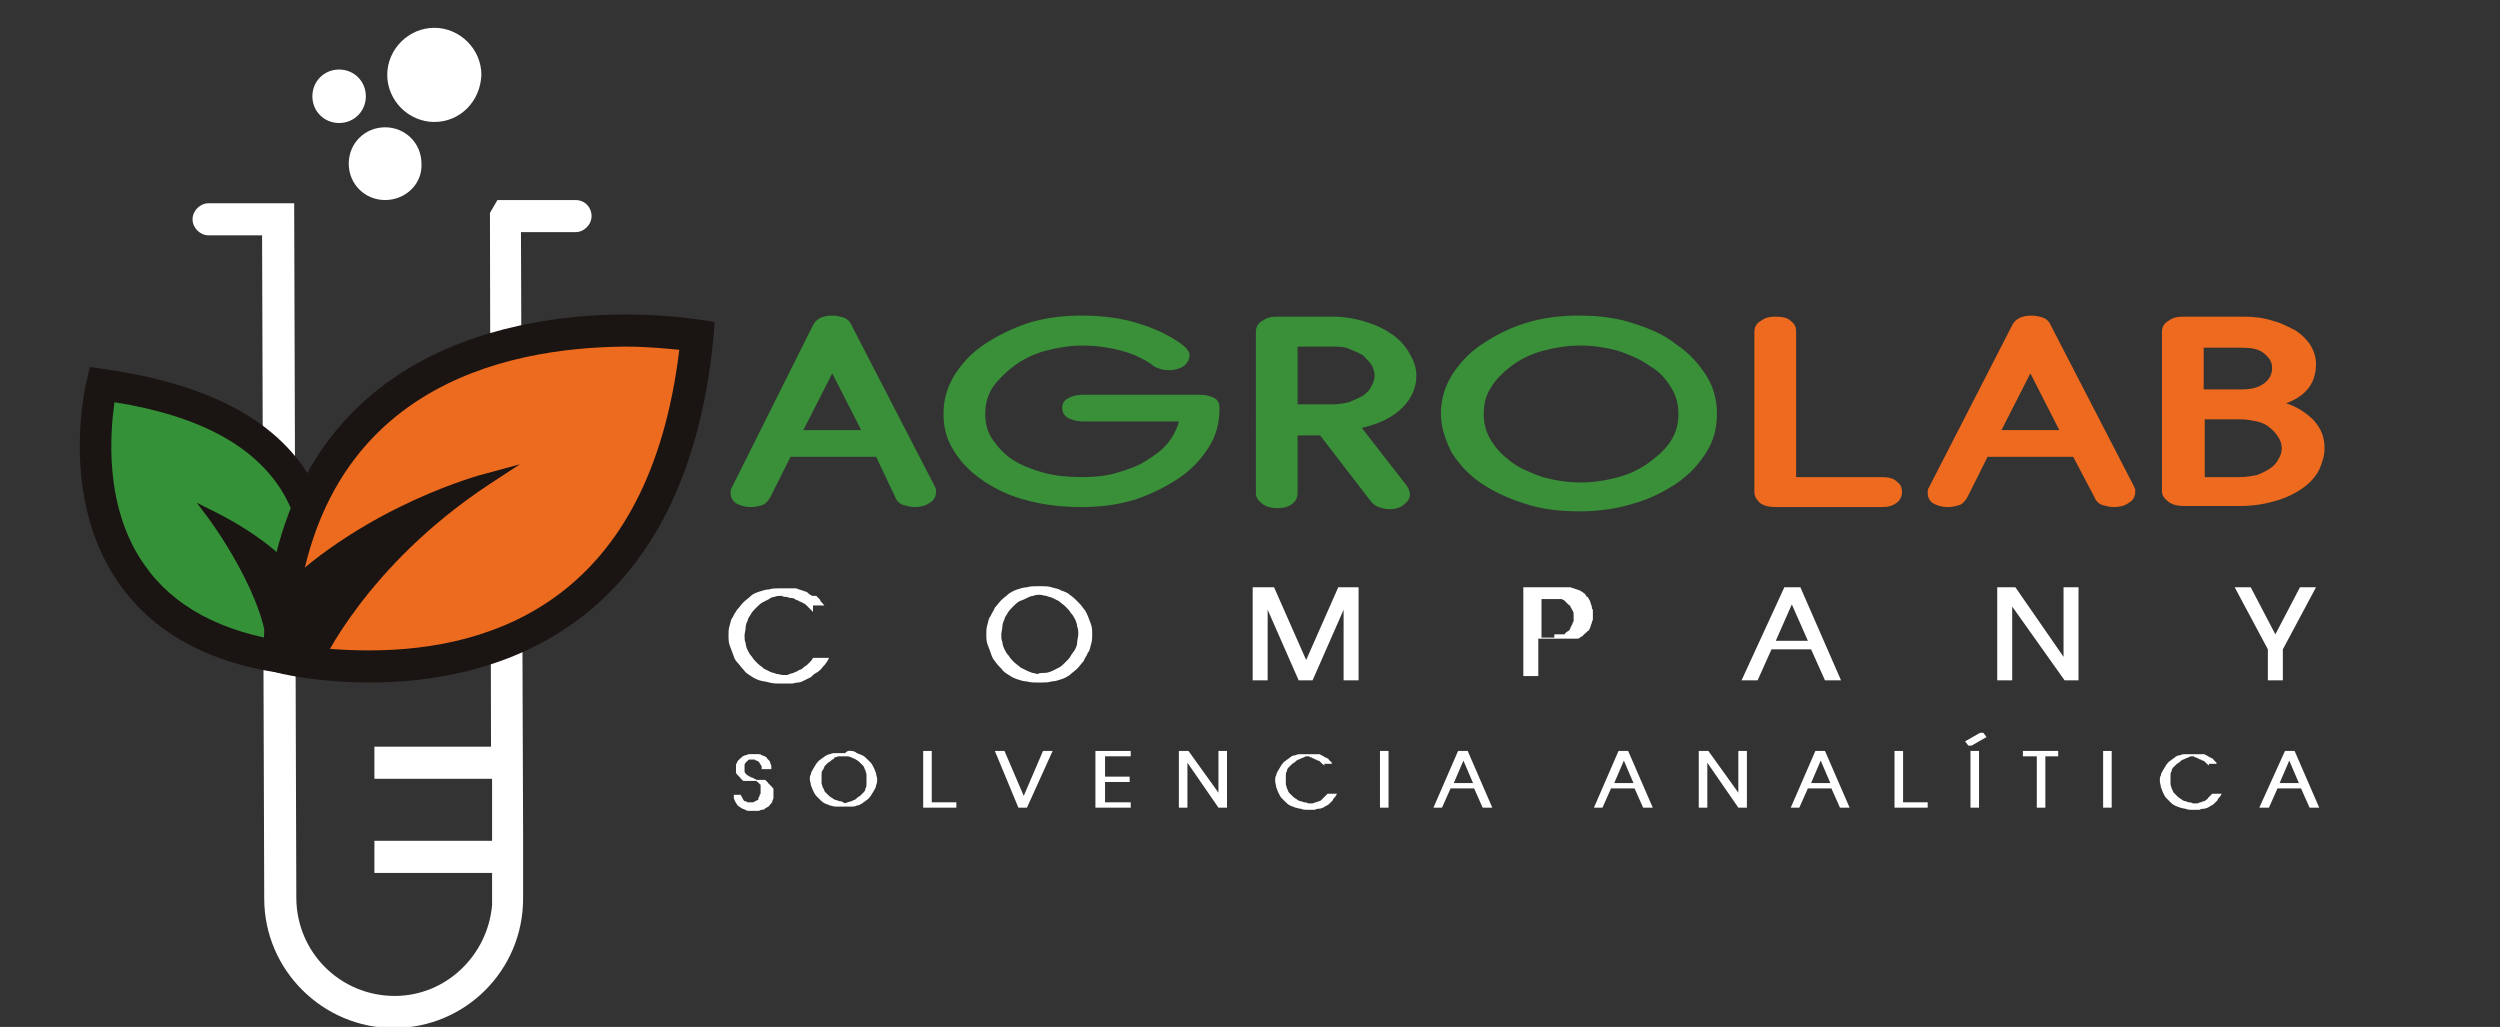<?xml version="1.0" encoding="utf-8"?>
<!-- Generator: Adobe Illustrator 27.0.0, SVG Export Plug-In . SVG Version: 6.00 Build 0)  -->
<svg version="1.1" id="Capa_1" xmlns="http://www.w3.org/2000/svg" xmlns:xlink="http://www.w3.org/1999/xlink" x="0px" y="0px"
	 width="233.7px" height="96px" viewBox="0 0 233.7 96" style="enable-background:new 0 0 233.7 96;" xml:space="preserve">
<rect x="0" y="0" width="233.7" height="96" fill="#333333" stroke="none"/>
<style type="text/css">
	.st0{fill:#ED6A1F;}
	.st1{fill:#FFFFFF;}
	.st2{fill:#359138;}
	.st3{fill:#1A1413;}
	.st4{fill:#ED6B1E;}
	.st5{fill:#399038;}
</style>
<g>
	<g>
		<path class="st0" d="M209.7,29.6c1,0,1.9,0.1,2.8,0.4c0.8,0.2,1.5,0.6,2.1,0.9c0.6,0.4,1.1,0.9,1.4,1.4c0.3,0.5,0.5,1.1,0.5,1.7
			c0,1.8-0.9,3-2.8,3.7c1,0.3,1.9,0.9,2.6,1.6c0.7,0.8,1,1.6,1,2.6c0,0.7-0.2,1.3-0.5,2c-0.3,0.6-0.8,1.2-1.5,1.7
			c-0.7,0.5-1.5,0.9-2.5,1.2c-1,0.3-2.1,0.5-3.4,0.5h-5.3c-0.5,0-1-0.1-1.4-0.4c-0.4-0.3-0.6-0.6-0.6-1V31c0-0.4,0.2-0.8,0.6-1
			c0.4-0.3,0.8-0.4,1.4-0.4H209.7z M206.1,36.4h3.5c0.9,0,1.6-0.2,2.1-0.6c0.5-0.4,0.7-0.9,0.7-1.4c0-0.6-0.3-1-0.8-1.4
			c-0.5-0.4-1.2-0.5-2.1-0.5h-3.5V36.4z M206.1,44.6h3.3c0.6,0,1.1-0.1,1.6-0.2c0.5-0.2,0.9-0.4,1.2-0.6c0.4-0.3,0.6-0.5,0.8-0.9
			c0.2-0.3,0.3-0.7,0.3-1c0-0.3-0.1-0.7-0.3-1c-0.2-0.3-0.4-0.6-0.8-0.9c-0.3-0.3-0.8-0.5-1.2-0.6c-0.5-0.1-1-0.2-1.6-0.2h-3.3V44.6
			z"/>
	</g>
	<g>
		<path class="st1" d="M53.8,18.7h-7.3l-0.7,1.2l0.1,49.9H35v3h11l0,5.8H35v3h11l0,3c-0.4,4.7-4.3,8.5-9.1,8.5
			c-5.1,0-9.2-4.1-9.2-9.2l-0.2-64.9h-8c-0.8,0-1.5,0.7-1.5,1.5c0,0.8,0.7,1.5,1.5,1.5h5l0.2,62l0,0c0,6.7,5.5,12.1,12.1,12.1
			c6.7,0,12.1-5.4,12.1-12.1v-6.3l0,0.1l-0.2-56.1h5.1c0.8,0,1.5-0.7,1.5-1.5C55.3,19.4,54.7,18.7,53.8,18.7z"/>
		<g>
			<g>
				<path class="st2" d="M9.5,35.9c0,0-5.7,23.1,18.3,25.7C27.8,61.6,38.4,39.9,9.5,35.9z"/>
				<path class="st3" d="M28.7,63.2l-1-0.1c-7.6-0.8-13.2-3.7-16.6-8.6C5.5,46.5,8,36,8.1,35.6l0.3-1.3l1.3,0.2
					c9.9,1.4,16.5,4.9,19.6,10.7c4.2,7.9,0,16.8-0.2,17.1L28.7,63.2z M10.7,37.6c-0.4,2.9-1,9.8,2.8,15.2c2.7,3.9,7.2,6.3,13.4,7.2
					c0.9-2.3,2.6-8.3-0.2-13.5C24.2,41.9,18.9,38.9,10.7,37.6z"/>
			</g>
			<g>
				<path class="st3" d="M19.6,48c0,0,6,8.1,5.8,13.6h2.4l1.9-3.8C29.7,57.8,29.1,52.6,19.6,48z"/>
				<path class="st3" d="M28.1,62H25l0-0.4c0.3-5.4-5.6-13.3-5.7-13.4l-0.9-1.2l1.4,0.7c9.5,4.7,10.3,9.9,10.3,10.1l0,0.1L28.1,62z
					 M25.8,61.2h1.8l1.7-3.5C29.2,57,28,52.9,20.8,49C22.4,51.4,25.8,56.9,25.8,61.2z"/>
			</g>
			<g>
				<g>
					<path class="st4" d="M65.2,31.4c0,0-38.2-6.7-39.1,30C26,61.4,61.5,70.5,65.2,31.4z"/>
					<path class="st3" d="M34.6,63.8C34.6,63.8,34.6,63.8,34.6,63.8c-5.1,0-8.8-0.9-8.9-1l-1.1-0.3l0-1.2c0.3-12.3,4.7-21.2,13-26.5
						c6.9-4.4,15.2-5.4,20.9-5.4c4.1,0,6.9,0.5,7,0.5l1.3,0.2l-0.1,1.4C64,59.6,45.4,63.8,34.6,63.8z M27.5,60.2
						c1.4,0.3,3.9,0.6,7,0.6c11.8,0,26.2-4.9,29-28.1c-1.1-0.1-2.9-0.3-5.1-0.3C47.3,32.5,28.8,36.1,27.5,60.2z"/>
				</g>
				<g>
					<path class="st3" d="M45.6,44.8c0,0-10.9,2.8-19.1,10.9L26,61.5l3.5,0.6C29.5,62.1,33.6,52.6,45.6,44.8z"/>
					<path class="st3" d="M29.8,62.7l-4.4-0.8l0.5-6.5l0.1-0.1c8.2-8.1,19.2-11,19.3-11l3.3-0.9l-2.9,1.9C34.2,52.9,30,62.2,30,62.3
						L29.8,62.7z M26.6,61l2.5,0.5c0.8-1.7,4.5-8.5,12.9-14.9c-3.8,1.5-10,4.4-15,9.4L26.6,61z"/>
				</g>
			</g>
		</g>
		<g>
			<g>
				<path class="st1" d="M44.4,7.1c0,2.1-1.7,3.8-3.8,3.8c-2.1,0-3.8-1.7-3.8-3.8c0-2.1,1.7-3.8,3.8-3.8C42.7,3.3,44.4,5,44.4,7.1z"
					/>
				<path class="st1" d="M40.6,11.4c-2.4,0-4.4-2-4.4-4.4c0-2.4,2-4.4,4.4-4.4c2.4,0,4.4,2,4.4,4.4C44.9,9.5,43,11.4,40.6,11.4z
					 M40.6,3.8c-1.8,0-3.3,1.5-3.3,3.3c0,1.8,1.5,3.3,3.3,3.3c1.8,0,3.3-1.5,3.3-3.3C43.8,5.3,42.4,3.8,40.6,3.8z"/>
			</g>
			<g>
				<path class="st1" d="M33.7,9c0,1.1-0.9,2-2,2c-1.1,0-2-0.9-2-2c0-1.1,0.9-2,2-2C32.8,7,33.7,7.9,33.7,9z"/>
				<path class="st1" d="M31.7,11.5c-1.4,0-2.5-1.1-2.5-2.5c0-1.4,1.1-2.5,2.5-2.5c1.4,0,2.5,1.1,2.5,2.5
					C34.2,10.4,33.1,11.5,31.7,11.5z M31.7,7.6c-0.8,0-1.4,0.6-1.4,1.4c0,0.8,0.6,1.4,1.4,1.4c0.8,0,1.4-0.6,1.4-1.4
					C33.1,8.2,32.5,7.6,31.7,7.6z"/>
			</g>
			<g>
				<path class="st1" d="M38.9,15.3c0,1.6-1.3,2.9-2.9,2.9c-1.6,0-2.9-1.3-2.9-2.9c0-1.6,1.3-2.9,2.9-2.9
					C37.6,12.4,38.9,13.7,38.9,15.3z"/>
				<path class="st1" d="M36,18.7c-1.9,0-3.4-1.5-3.4-3.4c0-1.9,1.5-3.4,3.4-3.4c1.9,0,3.4,1.5,3.4,3.4C39.5,17.2,37.9,18.7,36,18.7
					z M36,13c-1.3,0-2.3,1-2.3,2.3c0,1.3,1,2.3,2.3,2.3s2.3-1,2.3-2.3C38.4,14,37.3,13,36,13z"/>
			</g>
		</g>
	</g>
	<g>
		<path class="st5" d="M81.9,42.7h-8l-1.9,3.8c-0.2,0.3-0.4,0.6-0.7,0.7c-0.3,0.1-0.7,0.2-1.1,0.2c-0.5,0-0.9-0.1-1.3-0.3
			c-0.4-0.2-0.6-0.6-0.6-1c0-0.2,0-0.4,0.1-0.5L76,30.4c0.3-0.6,0.9-0.9,1.8-0.9c0.4,0,0.8,0.1,1.1,0.2c0.3,0.1,0.6,0.4,0.7,0.7
			l7.8,15.1c0,0.1,0.1,0.2,0.1,0.2c0,0.1,0,0.2,0,0.3c0,0.4-0.2,0.8-0.6,1c-0.4,0.3-0.9,0.4-1.4,0.4c-0.4,0-0.7-0.1-1.1-0.2
			c-0.3-0.1-0.6-0.4-0.7-0.7L81.9,42.7z M75.1,40.2h5.4l-2.7-5.3L75.1,40.2z"/>
	</g>
	<g>
		<path class="st5" d="M112.1,36.9c0.6,0,1,0.1,1.4,0.3c0.4,0.2,0.5,0.6,0.5,1c0,1.3-0.3,2.5-1,3.6c-0.7,1.1-1.6,2.1-2.8,2.9
			c-1.2,0.8-2.6,1.5-4.1,2c-1.6,0.5-3.3,0.7-5,0.7c-1.8,0-3.5-0.2-5-0.6c-1.6-0.4-2.9-1-4.1-1.8c-1.2-0.8-2.1-1.7-2.8-2.8
			c-0.7-1.1-1-2.2-1-3.5c0-1.3,0.3-2.4,1-3.6c0.7-1.1,1.6-2.1,2.8-2.9c1.2-0.8,2.6-1.5,4.1-2c1.6-0.5,3.3-0.7,5-0.7
			c1.8,0,3.6,0.2,5.2,0.7c1.7,0.5,3.1,1.2,4.2,2c0.2,0.2,0.4,0.3,0.5,0.5c0.1,0.1,0.2,0.3,0.2,0.5c0,0.4-0.2,0.7-0.5,1
			c-0.3,0.2-0.8,0.4-1.4,0.4c-0.3,0-0.5,0-0.8-0.1c-0.3-0.1-0.6-0.2-0.8-0.4c-0.7-0.5-1.7-1-2.8-1.3c-1.1-0.3-2.4-0.5-3.7-0.5
			c-1.2,0-2.4,0.2-3.5,0.5c-1.1,0.3-2.1,0.8-2.9,1.4c-0.8,0.6-1.5,1.3-2,2c-0.5,0.8-0.7,1.6-0.7,2.5c0,0.9,0.2,1.7,0.7,2.4
			c0.5,0.7,1.1,1.4,1.9,1.9c0.8,0.5,1.8,0.9,2.9,1.2c1.1,0.3,2.3,0.4,3.6,0.4c1.1,0,2.2-0.1,3.2-0.4c1-0.3,1.9-0.6,2.7-1.1
			c0.8-0.5,1.5-1,2-1.6c0.5-0.6,0.9-1.3,1.1-2.1h-8.9c-0.5,0-1-0.1-1.4-0.3c-0.4-0.2-0.6-0.5-0.6-1c0-0.4,0.2-0.7,0.6-0.9
			c0.4-0.2,0.8-0.3,1.4-0.3H112.1z"/>
	</g>
	<g>
		<path class="st5" d="M124.6,29.6c1.1,0,2.2,0.2,3.1,0.5c1,0.3,1.8,0.7,2.5,1.2c0.7,0.5,1.2,1.1,1.6,1.8c0.4,0.7,0.6,1.3,0.6,2
			c0,1.1-0.4,2.1-1.3,3c-0.9,0.9-2.1,1.5-3.8,1.9l4.2,5.4c0.2,0.3,0.3,0.6,0.3,0.8c0,0.4-0.2,0.7-0.6,1c-0.4,0.3-0.8,0.4-1.3,0.4
			c-0.4,0-0.7-0.1-1-0.2c-0.3-0.1-0.6-0.3-0.8-0.6l-4.7-6.1h-2.1v5.4c0,0.4-0.2,0.8-0.5,1c-0.4,0.3-0.8,0.4-1.4,0.4
			c-0.5,0-1-0.1-1.4-0.4c-0.4-0.3-0.6-0.6-0.6-1V31c0-0.4,0.2-0.8,0.6-1c0.4-0.3,0.8-0.4,1.4-0.4H124.6z M121.3,37.8h3.3
			c0.5,0,1.1-0.1,1.5-0.2c0.5-0.2,0.9-0.4,1.3-0.6c0.4-0.3,0.6-0.5,0.8-0.9c0.2-0.3,0.3-0.7,0.3-1c0-0.3-0.1-0.7-0.3-1
			c-0.2-0.3-0.5-0.6-0.8-0.9c-0.4-0.2-0.8-0.4-1.3-0.6c-0.5-0.2-1-0.2-1.5-0.2h-3.3V37.8z"/>
	</g>
	<g>
		<path class="st5" d="M134.7,38.7c0-1.3,0.3-2.4,1-3.6c0.7-1.1,1.6-2.1,2.8-2.9c1.2-0.8,2.5-1.5,4.1-2c1.6-0.5,3.3-0.7,5-0.7
			c1.8,0,3.5,0.2,5,0.7c1.6,0.5,3,1.1,4.1,2c1.2,0.8,2.1,1.8,2.8,2.9c0.7,1.1,1,2.3,1,3.6c0,1.3-0.3,2.5-1,3.6
			c-0.7,1.1-1.6,2.1-2.8,2.9c-1.2,0.8-2.6,1.5-4.1,1.9c-1.6,0.5-3.3,0.7-5,0.7c-1.8,0-3.5-0.2-5-0.7c-1.6-0.5-2.9-1.1-4.1-1.9
			c-1.2-0.8-2.1-1.8-2.8-2.9C135.1,41.1,134.7,39.9,134.7,38.7z M138.7,38.7c0,0.9,0.2,1.7,0.7,2.5c0.5,0.8,1.1,1.4,1.9,2
			c0.8,0.6,1.8,1,2.9,1.4c1.1,0.3,2.3,0.5,3.6,0.5c1.2,0,2.4-0.2,3.5-0.5c1.1-0.3,2.1-0.8,2.9-1.4c0.8-0.6,1.5-1.2,2-2
			c0.5-0.8,0.7-1.6,0.7-2.5c0-0.9-0.2-1.7-0.7-2.5c-0.5-0.8-1.1-1.5-2-2c-0.8-0.6-1.8-1-2.9-1.4c-1.1-0.3-2.3-0.5-3.5-0.5
			c-1.3,0-2.5,0.2-3.6,0.5c-1.1,0.3-2.1,0.8-2.9,1.4c-0.8,0.6-1.5,1.3-1.9,2C138.9,36.9,138.7,37.8,138.7,38.7z"/>
	</g>
	<g>
		<path class="st0" d="M168,44.6h7.9c0.6,0,1.1,0.1,1.4,0.4c0.4,0.3,0.5,0.6,0.5,1c0,0.4-0.2,0.8-0.5,1c-0.4,0.3-0.8,0.4-1.4,0.4
			H166c-0.6,0-1.1-0.1-1.5-0.4c-0.3-0.3-0.5-0.6-0.5-1v-15c0-0.4,0.2-0.8,0.6-1c0.4-0.3,0.8-0.4,1.4-0.4c0.6,0,1.1,0.1,1.4,0.4
			c0.4,0.3,0.5,0.6,0.5,1V44.6z"/>
	</g>
	<g>
		<path class="st0" d="M193.8,42.7h-8l-1.9,3.8c-0.2,0.3-0.4,0.6-0.7,0.7c-0.3,0.1-0.7,0.2-1.1,0.2c-0.5,0-0.9-0.1-1.3-0.3
			c-0.4-0.2-0.6-0.6-0.6-1c0-0.2,0-0.4,0.1-0.5l7.8-15.2c0.3-0.6,0.9-0.9,1.8-0.9c0.4,0,0.8,0.1,1.1,0.2c0.3,0.1,0.6,0.4,0.7,0.7
			l7.8,15.1c0,0.1,0.1,0.2,0.1,0.2c0,0.1,0,0.2,0,0.3c0,0.4-0.2,0.8-0.6,1c-0.4,0.3-0.9,0.4-1.4,0.4c-0.4,0-0.7-0.1-1.1-0.2
			c-0.3-0.1-0.6-0.4-0.7-0.7L193.8,42.7z M187.1,40.2h5.4l-2.7-5.3L187.1,40.2z"/>
	</g>
	<g>
		<path class="st1" d="M76,57.2c-0.1-0.1-0.2-0.2-0.3-0.3c-0.1-0.1-0.2-0.2-0.3-0.3c-0.1-0.1-0.2-0.2-0.3-0.2
			c-0.1-0.1-0.2-0.1-0.4-0.2c-0.1-0.1-0.3-0.1-0.4-0.2c-0.1-0.1-0.3-0.1-0.4-0.1c-0.1,0-0.3-0.1-0.4-0.1c-0.1,0-0.3,0-0.4-0.1
			c0,0,0,0,0,0c0,0,0,0,0,0H73c-0.2,0-0.4,0-0.6,0.1c-0.2,0-0.4,0.1-0.5,0.2c-0.2,0.1-0.4,0.2-0.6,0.3c-0.2,0.1-0.4,0.3-0.6,0.5
			c-0.2,0.2-0.4,0.4-0.5,0.6c-0.1,0.2-0.3,0.4-0.3,0.6c-0.1,0.2-0.2,0.4-0.2,0.7c0,0.2-0.1,0.5-0.1,0.7c0,0.3,0,0.5,0.1,0.7
			c0,0.2,0.1,0.5,0.2,0.7c0.1,0.2,0.2,0.4,0.4,0.6c0.1,0.2,0.3,0.4,0.5,0.6c0.2,0.2,0.4,0.3,0.6,0.5c0.2,0.1,0.4,0.2,0.6,0.3
			c0.2,0.1,0.4,0.1,0.6,0.2c0.2,0,0.4,0.1,0.6,0.1c0.1,0,0.2,0,0.3,0c0.1,0,0.2,0,0.3-0.1c0.1,0,0.3-0.1,0.4-0.1
			c0.1-0.1,0.3-0.1,0.4-0.2c0.1-0.1,0.3-0.1,0.4-0.2c0.1-0.1,0.2-0.2,0.4-0.3c0.1-0.1,0.2-0.2,0.3-0.3c0.1-0.1,0.2-0.2,0.3-0.4l1,0
			h0.5c-0.1,0.2-0.2,0.4-0.3,0.5c-0.1,0.2-0.3,0.3-0.4,0.5c-0.1,0.1-0.3,0.3-0.5,0.4c-0.2,0.1-0.3,0.2-0.5,0.4
			c-0.2,0.1-0.4,0.2-0.6,0.3c-0.2,0.1-0.4,0.2-0.6,0.2c-0.2,0-0.4,0.1-0.6,0.1c-0.2,0-0.4,0-0.6,0l-0.5,0c-0.3,0-0.6,0-1-0.1
			c-0.3-0.1-0.6-0.1-0.9-0.2c-0.3-0.1-0.5-0.2-0.8-0.4c-0.3-0.2-0.5-0.3-0.7-0.6c-0.2-0.2-0.4-0.5-0.6-0.7c-0.2-0.2-0.3-0.5-0.4-0.8
			c-0.1-0.3-0.2-0.5-0.3-0.8c-0.1-0.3-0.1-0.6-0.1-0.9c0-0.3,0-0.6,0.1-0.9c0.1-0.3,0.1-0.6,0.3-0.8c0.1-0.3,0.3-0.5,0.4-0.7
			c0.2-0.2,0.4-0.5,0.6-0.7c0.2-0.2,0.5-0.4,0.7-0.6c0.2-0.2,0.5-0.3,0.8-0.4c0.3-0.1,0.6-0.2,0.9-0.2c0.3-0.1,0.6-0.1,0.9-0.1h0.5
			c0.1,0,0.1,0,0.2,0c0.1,0,0.1,0,0.2,0c0,0,0.1,0,0.2,0c0.1,0,0.1,0,0.2,0c0.1,0,0.2,0,0.3,0c0.1,0,0.2,0.1,0.3,0.1
			c0.1,0,0.2,0.1,0.3,0.1c0.1,0,0.2,0.1,0.3,0.1c0.1,0,0.2,0.1,0.3,0.2c0.1,0.1,0.2,0.1,0.3,0.2l0,0l0.1,0l0,0l0.1,0c0,0,0,0,0.1,0
			c0,0,0,0,0.1,0c0,0,0,0,0,0c0,0,0,0,0,0c0,0,0,0,0,0c0,0,0,0,0,0c0,0,0.1,0.1,0.1,0.1c0,0,0.1,0.1,0.1,0.1c0,0,0.1,0.1,0.1,0.1
			c0,0,0.1,0.1,0.1,0.2c0,0,0,0,0,0c0,0,0,0,0,0c0,0,0,0,0,0c0,0,0,0,0,0c0,0,0,0,0.1,0.1c0,0,0,0,0.1,0.1c0,0,0,0.1,0.1,0.1
			c0,0,0,0.1,0.1,0.1c0,0,0,0,0,0c0,0,0,0,0,0c0,0,0,0,0,0c0,0,0,0,0,0v0l0,0l0,0l0,0H77v0H76z"/>
		<path class="st1" d="M98.3,54.9c0.3,0.1,0.6,0.1,0.9,0.3c0.3,0.1,0.6,0.2,0.8,0.4c0.3,0.2,0.5,0.4,0.7,0.6
			c0.2,0.2,0.4,0.4,0.6,0.7c0.2,0.2,0.3,0.5,0.4,0.7c0.1,0.3,0.2,0.5,0.3,0.8c0.1,0.3,0.1,0.6,0.1,0.9c0,0.3,0,0.6-0.1,0.9
			c-0.1,0.3-0.1,0.6-0.3,0.8c-0.1,0.3-0.3,0.5-0.4,0.8c-0.2,0.2-0.4,0.5-0.6,0.7c-0.2,0.2-0.5,0.4-0.7,0.6c-0.3,0.2-0.5,0.3-0.8,0.4
			c-0.3,0.1-0.6,0.2-0.9,0.2c-0.3,0.1-0.6,0.1-0.9,0.1l-0.5,0c-0.3,0-0.6,0-0.9-0.1c-0.3,0-0.6-0.1-0.9-0.2
			c-0.3-0.1-0.5-0.2-0.8-0.4c-0.3-0.2-0.5-0.3-0.7-0.6c-0.2-0.2-0.4-0.4-0.6-0.7c-0.2-0.2-0.3-0.5-0.4-0.8c-0.1-0.3-0.2-0.5-0.3-0.8
			c-0.1-0.3-0.1-0.6-0.1-0.9c0-0.3,0-0.6,0.1-0.9c0.1-0.3,0.1-0.6,0.3-0.8c0.1-0.3,0.3-0.5,0.4-0.8c0.2-0.2,0.4-0.5,0.6-0.7
			c0.2-0.2,0.5-0.4,0.7-0.6c0.3-0.2,0.5-0.3,0.8-0.4c0.3-0.1,0.6-0.2,0.9-0.2c0.3-0.1,0.6-0.1,0.9-0.1v0h0.5
			C97.7,54.8,98,54.8,98.3,54.9z M97.7,62.9c0.2,0,0.5-0.1,0.7-0.2c0.2-0.1,0.4-0.2,0.6-0.3c0.2-0.1,0.4-0.3,0.6-0.5
			c0.2-0.2,0.4-0.4,0.5-0.6c0.1-0.2,0.3-0.4,0.4-0.6c0.1-0.2,0.2-0.4,0.2-0.7c0-0.2,0.1-0.5,0.1-0.7c0-0.3,0-0.5-0.1-0.7
			c0-0.2-0.1-0.5-0.2-0.7c-0.1-0.2-0.2-0.4-0.4-0.6c-0.1-0.2-0.3-0.4-0.5-0.6c-0.2-0.2-0.4-0.3-0.6-0.5c-0.2-0.1-0.4-0.2-0.6-0.3
			c-0.2-0.1-0.4-0.1-0.6-0.2c-0.2,0-0.4-0.1-0.6-0.1c-0.2,0-0.4,0-0.6,0.1c-0.2,0-0.4,0.1-0.6,0.2c-0.2,0.1-0.4,0.2-0.7,0.3
			c-0.2,0.1-0.4,0.3-0.6,0.5c-0.2,0.2-0.4,0.4-0.5,0.6c-0.1,0.2-0.3,0.4-0.3,0.6c-0.1,0.2-0.2,0.4-0.2,0.7c0,0.2-0.1,0.5-0.1,0.7
			c0,0.3,0,0.5,0.1,0.7c0,0.2,0.1,0.5,0.2,0.7c0.1,0.2,0.2,0.4,0.4,0.6c0.1,0.2,0.3,0.4,0.5,0.6c0.2,0.2,0.4,0.3,0.6,0.5
			c0.2,0.1,0.4,0.2,0.6,0.3c0.2,0.1,0.3,0.1,0.5,0.2c0.2,0,0.3,0.1,0.5,0.1C97.2,62.9,97.4,62.9,97.7,62.9z"/>
		<path class="st1" d="M117.2,54.9h0.5h1.4l3,6.8l3-6.8h0.5h1.4v8.7h-0.5h-0.9V57l-2.9,6.6h-0.5h-0.8l-2.9-6.6v6.6h-0.5h-0.9V54.9z"
			/>
		<path class="st1" d="M142.4,54.9h0.5h2.4c0.1,0,0.2,0,0.3,0c0.1,0,0.2,0,0.3,0c0.1,0,0.2,0,0.3,0c0.1,0,0.2,0,0.3,0
			c0.1,0,0.2,0,0.3,0c0.1,0,0.2,0.1,0.3,0.1c0.1,0,0.2,0.1,0.3,0.1c0.1,0,0.2,0.1,0.3,0.1c0.1,0.1,0.2,0.1,0.3,0.2
			c0.1,0.1,0.2,0.1,0.2,0.2c0.1,0.1,0.1,0.2,0.2,0.2c0.1,0.1,0.1,0.2,0.2,0.3c0,0.1,0.1,0.2,0.1,0.3c0,0.1,0.1,0.2,0.1,0.3
			c0,0.1,0,0.2,0.1,0.3c0,0.1,0,0.2,0,0.3c0,0.1,0,0.2,0,0.3c0,0.1,0,0.2,0,0.3c0,0.1-0.1,0.2-0.1,0.3c0,0.1-0.1,0.2-0.1,0.3
			c0,0.1-0.1,0.2-0.1,0.3c-0.1,0.1-0.1,0.2-0.2,0.2c-0.1,0.1-0.1,0.1-0.2,0.2c-0.1,0.1-0.2,0.1-0.2,0.2c-0.1,0.1-0.2,0.1-0.3,0.2
			c-0.1,0.1-0.2,0.1-0.3,0.1c0,0-0.1,0-0.1,0c0,0-0.1,0-0.1,0c0,0-0.1,0-0.1,0c0,0-0.1,0-0.1,0c0,0-0.1,0-0.1,0c0,0-0.1,0-0.1,0
			c-0.1,0-0.1,0-0.2,0c0,0-0.1,0-0.1,0c-0.1,0-0.2,0-0.3,0c-0.1,0-0.2,0-0.3,0H145l-1.2,0v3.5h-0.5h-0.9V54.9z M145.3,59.3
			C145.3,59.3,145.4,59.3,145.3,59.3C145.4,59.3,145.4,59.3,145.3,59.3C145.4,59.3,145.4,59.3,145.3,59.3
			C145.4,59.3,145.4,59.3,145.3,59.3c0.1,0,0.1,0,0.1,0c0,0,0,0,0,0c0,0,0,0,0,0c0,0,0,0,0,0c0,0,0.1,0,0.1,0c0,0,0.1,0,0.1,0
			c0,0,0.1,0,0.1,0c0,0,0.1,0,0.1,0c0,0,0.1,0,0.1,0c0,0,0.1,0,0.1,0c0,0,0.1,0,0.1,0c0,0,0.1,0,0.1,0c0,0,0.1,0,0.1-0.1
			c0,0,0.1,0,0.1-0.1c0.1,0,0.1-0.1,0.2-0.1c0,0,0.1-0.1,0.1-0.1c0,0,0.1-0.1,0.1-0.2c0-0.1,0.1-0.1,0.1-0.2c0-0.1,0.1-0.1,0.1-0.2
			c0-0.1,0-0.1,0.1-0.2c0-0.1,0-0.1,0-0.2c0-0.1,0-0.1,0-0.2v0v0v0v0c0-0.1,0-0.2,0-0.3c0-0.1,0-0.2-0.1-0.3c0-0.1-0.1-0.2-0.1-0.2
			c0-0.1-0.1-0.1-0.1-0.2c0-0.1-0.1-0.1-0.2-0.2c-0.1-0.1-0.1-0.1-0.2-0.2c-0.1-0.1-0.1-0.1-0.2-0.2c-0.1,0-0.2-0.1-0.2-0.1
			c0,0,0,0-0.1,0c0,0,0,0-0.1,0c0,0,0,0-0.1,0c0,0,0,0-0.1,0c0,0,0,0-0.1,0c0,0,0,0-0.1,0c0,0,0,0-0.1,0c0,0,0,0-0.1,0c0,0,0,0,0,0
			c0,0,0,0,0,0c0,0,0,0,0,0c0,0,0,0,0,0c0,0,0,0,0,0c0,0,0,0,0,0c0,0,0,0,0,0c0,0,0,0,0,0s0,0,0,0c0,0,0,0,0,0c0,0,0,0,0,0
			c0,0,0,0,0,0c0,0,0,0-0.1,0s0,0-0.1,0h0h0H145h0c0,0,0,0,0,0c0,0,0,0,0,0c0,0,0,0,0,0c0,0,0,0,0,0h0h0h0h0h-0.1h-0.1l-0.7,0v3.6
			H145.3z"/>
		<path class="st1" d="M166.8,54.9h0.5h1l3.8,8.7h-0.5h-1l-1.3-2.9h-3.7l-1.3,2.9h-0.5h-1L166.8,54.9z M169,59.9l-1.5-3.4l-1.5,3.4
			H169z"/>
		<path class="st1" d="M186.7,54.9h0.5h1.2l4.5,6.5v-6.5h0.5h0.9v8.7h-0.5H193l-4.9-6.9v6.9h-0.5h-0.9V54.9z"/>
		<path class="st1" d="M212,60.7l-3.1-5.8h0.5h1l2.3,4.4l2.3-4.4h0.5h1l-3.1,5.8v2.9h-0.5H212V60.7z"/>
	</g>
	<g>
		<path class="st1" d="M69.2,74c0,0.1,0,0.1,0,0.2c0,0.1,0,0.1,0.1,0.2c0,0.1,0.1,0.1,0.1,0.2c0,0.1,0.1,0.1,0.1,0.2
			c0.1,0.1,0.1,0.1,0.2,0.1c0.1,0,0.1,0.1,0.2,0.1c0,0,0.1,0,0.1,0c0,0,0.1,0,0.1,0c0.1,0,0.1,0,0.2,0c0,0,0.1,0,0.1,0
			c0.1,0,0.1-0.1,0.2-0.1c0.1,0,0.1-0.1,0.2-0.1c0.1,0,0.1-0.1,0.1-0.2c0-0.1,0.1-0.1,0.1-0.2c0-0.1,0-0.1,0.1-0.2
			c0-0.1,0-0.1,0-0.2c0,0,0,0,0-0.1c0,0,0,0,0-0.1c0,0,0,0,0,0c0,0,0,0,0-0.1c0,0,0,0,0-0.1c0,0,0,0,0-0.1c0,0,0,0,0,0
			c0,0,0,0,0-0.1c0,0,0-0.1-0.1-0.1c0,0,0-0.1-0.1-0.1c0,0,0-0.1-0.1-0.1c0,0-0.1-0.1-0.1-0.1c0,0,0,0,0,0c0,0,0,0,0,0
			c0,0,0,0-0.1,0c0,0,0,0,0,0c0,0-0.1,0-0.1,0c0,0-0.1,0-0.1,0c0,0-0.1,0-0.1,0c0,0-0.1,0-0.1,0c0,0-0.1,0-0.1,0c0,0-0.1,0-0.1,0h0
			v0h0h0v0h0h0l0,0h0h0h0l0,0h0l0,0c0,0-0.1,0-0.1,0c0,0-0.1,0-0.1,0c0,0-0.1,0-0.1,0c0,0-0.1,0-0.1,0c0,0-0.1,0-0.1,0
			c0,0-0.1,0-0.1-0.1c0,0-0.1,0-0.1-0.1c0,0-0.1,0-0.1-0.1c0,0-0.1-0.1-0.1-0.1c0,0-0.1-0.1-0.1-0.1c0,0-0.1-0.1-0.1-0.1
			c0,0,0-0.1-0.1-0.1c0,0,0-0.1,0-0.1c0,0,0-0.1,0-0.1c0,0,0-0.1,0-0.1c0,0,0-0.1,0-0.1c0-0.1,0-0.2,0-0.3c0-0.1,0-0.2,0.1-0.3
			c0-0.1,0.1-0.2,0.1-0.2c0.1-0.1,0.1-0.1,0.2-0.2c0.1-0.1,0.2-0.1,0.2-0.2c0.1,0,0.2-0.1,0.3-0.1c0.1,0,0.2-0.1,0.3-0.1
			c0.1,0,0.2,0,0.3,0h0.3c0.1,0,0.2,0,0.3,0c0.1,0,0.2,0,0.3,0.1c0.1,0,0.2,0.1,0.3,0.1c0.1,0.1,0.2,0.1,0.2,0.2
			c0.1,0.1,0.1,0.1,0.2,0.2c0.1,0.1,0.1,0.2,0.1,0.2c0,0.1,0.1,0.2,0.1,0.3c0,0.1,0,0.2,0,0.3h-0.3l-0.6,0c0-0.1,0-0.1,0-0.2
			c0-0.1,0-0.1-0.1-0.2c0-0.1-0.1-0.1-0.1-0.2c0,0-0.1-0.1-0.1-0.1c0,0-0.1-0.1-0.2-0.1c-0.1,0-0.1-0.1-0.2-0.1c0,0-0.1,0-0.1,0
			c0,0-0.1,0-0.1,0c0,0-0.1,0-0.1,0c0,0-0.1,0-0.1,0c-0.1,0-0.1,0-0.2,0.1c0,0-0.1,0.1-0.1,0.1c0,0-0.1,0.1-0.1,0.1
			c0,0-0.1,0.1-0.1,0.2c0,0.1,0,0.1,0,0.2c0,0.1,0,0.1,0,0.2c0,0.1,0,0.1,0,0.2c0,0.1,0,0.1,0.1,0.2c0,0.1,0.1,0.1,0.1,0.1
			c0,0,0.1,0.1,0.1,0.1c0.1,0,0.1,0.1,0.2,0.1c0.1,0,0.1,0.1,0.2,0.1c0.1,0,0.1,0,0.2,0.1c0.1,0,0.1,0,0.2,0.1l0,0h0h0h0l0,0h0l0,0
			h0l0,0h0l0,0h0c0,0,0,0,0.1,0c0,0,0,0,0.1,0c0,0,0,0,0.1,0c0,0,0,0,0.1,0c0,0,0,0,0.1,0c0,0,0,0,0.1,0c0,0,0,0,0,0c0,0,0,0,0.1,0
			c0,0,0.1,0,0.1,0c0,0,0.1,0,0.1,0.1c0,0,0.1,0,0.1,0.1c0,0,0.1,0,0.1,0.1c0,0,0.1,0.1,0.1,0.1c0,0,0.1,0.1,0.1,0.1
			c0,0,0.1,0.1,0.1,0.1c0,0,0.1,0.1,0.1,0.1c0,0,0,0.1,0.1,0.1c0,0.1,0,0.1,0,0.2c0,0,0,0,0,0.1c0,0,0,0.1,0,0.1c0,0,0,0.1,0,0.1
			c0,0,0,0.1,0,0.1c0,0.1,0,0.2,0,0.3c0,0.1-0.1,0.2-0.1,0.3c0,0.1-0.1,0.2-0.2,0.3c-0.1,0.1-0.1,0.2-0.2,0.2
			c-0.1,0.1-0.2,0.1-0.3,0.2c-0.1,0.1-0.2,0.1-0.3,0.1c-0.1,0-0.2,0.1-0.3,0.1c-0.1,0-0.2,0-0.3,0l-0.3,0c-0.1,0-0.2,0-0.3,0
			c-0.1,0-0.2,0-0.3-0.1c-0.1,0-0.2-0.1-0.3-0.1c-0.1-0.1-0.2-0.1-0.3-0.2c-0.1-0.1-0.2-0.1-0.2-0.2c-0.1-0.1-0.1-0.2-0.2-0.3
			c0-0.1-0.1-0.2-0.1-0.3c0-0.1,0-0.2,0-0.3v0h0.3H69.2z"/>
		<path class="st1" d="M79.6,70.2c0.2,0,0.4,0.1,0.5,0.2c0.2,0.1,0.3,0.1,0.5,0.2c0.2,0.1,0.3,0.2,0.4,0.3c0.1,0.1,0.3,0.3,0.4,0.4
			c0.1,0.1,0.2,0.3,0.3,0.5c0.1,0.2,0.1,0.3,0.2,0.5c0,0.2,0.1,0.4,0.1,0.5c0,0.2,0,0.4-0.1,0.6c0,0.2-0.1,0.3-0.2,0.5
			c-0.1,0.2-0.2,0.3-0.3,0.5c-0.1,0.1-0.2,0.3-0.4,0.4c-0.1,0.1-0.3,0.2-0.4,0.3c-0.2,0.1-0.3,0.2-0.5,0.2c-0.2,0.1-0.3,0.1-0.5,0.1
			c-0.2,0-0.4,0-0.6,0l-0.3,0c-0.2,0-0.4,0-0.6,0c-0.2,0-0.4-0.1-0.5-0.1c-0.2-0.1-0.3-0.1-0.5-0.2c-0.2-0.1-0.3-0.2-0.4-0.3
			c-0.1-0.1-0.3-0.3-0.4-0.4c-0.1-0.1-0.2-0.3-0.3-0.5c-0.1-0.2-0.1-0.3-0.2-0.5c0-0.2-0.1-0.4-0.1-0.5c0-0.2,0-0.4,0.1-0.5
			c0-0.2,0.1-0.3,0.2-0.5c0.1-0.2,0.2-0.3,0.3-0.5c0.1-0.1,0.2-0.3,0.4-0.4c0.1-0.1,0.3-0.2,0.4-0.3c0.2-0.1,0.3-0.2,0.5-0.2
			c0.2-0.1,0.3-0.1,0.5-0.1c0.2,0,0.4,0,0.6,0v0h0.3C79.3,70.1,79.4,70.2,79.6,70.2z M79.2,75c0.1,0,0.3-0.1,0.4-0.1
			c0.1-0.1,0.3-0.1,0.4-0.2c0.1-0.1,0.2-0.2,0.4-0.3c0.1-0.1,0.2-0.2,0.3-0.3c0.1-0.1,0.2-0.2,0.2-0.4c0.1-0.1,0.1-0.3,0.1-0.4
			c0-0.1,0-0.3,0-0.5c0-0.2,0-0.3,0-0.4c0-0.1-0.1-0.3-0.1-0.4c-0.1-0.1-0.1-0.3-0.2-0.4c-0.1-0.1-0.2-0.2-0.3-0.3
			c-0.1-0.1-0.2-0.2-0.4-0.3c-0.1-0.1-0.3-0.1-0.4-0.2c-0.1,0-0.2-0.1-0.4-0.1c-0.1,0-0.2,0-0.4,0c-0.1,0-0.3,0-0.4,0
			c-0.1,0-0.2,0.1-0.4,0.1C78,70.9,77.9,71,77.8,71c-0.1,0.1-0.2,0.2-0.4,0.3c-0.1,0.1-0.2,0.2-0.3,0.3C77,71.8,77,71.9,76.9,72
			c-0.1,0.1-0.1,0.3-0.1,0.4c0,0.1,0,0.3,0,0.4c0,0.2,0,0.3,0,0.4c0,0.1,0.1,0.3,0.1,0.4c0.1,0.1,0.1,0.2,0.2,0.4
			c0.1,0.1,0.2,0.2,0.3,0.3c0.1,0.1,0.2,0.2,0.4,0.3c0.1,0.1,0.3,0.2,0.4,0.2c0.1,0,0.2,0.1,0.3,0.1c0.1,0,0.2,0,0.3,0.1
			C79,75.1,79.1,75.1,79.2,75z"/>
		<path class="st1" d="M86.3,70.2h0.3h0.5V75h2.3v0.5h-0.3h-2.8V70.2z"/>
		<path class="st1" d="M93,70.2h0.3h0.6l1.8,4.2l1.8-4.2h0.3h0.6L96,75.5h-0.3h-0.5L93,70.2z"/>
		<path class="st1" d="M102.4,70.2h0.3h3v0.5h-2.4v1.9h2.3v0.5h-2.3V75h2.4v0.5h-0.3h-3V70.2z"/>
		<path class="st1" d="M110.1,70.2h0.3h0.7l2.8,3.9v-3.9h0.3h0.5v5.3h-0.3h-0.5l-2.9-4.2v4.2h-0.3h-0.5V70.2z"/>
		<path class="st1" d="M123.8,71.6c0-0.1-0.1-0.1-0.2-0.2c-0.1-0.1-0.1-0.1-0.2-0.2c-0.1-0.1-0.1-0.1-0.2-0.1
			c-0.1,0-0.1-0.1-0.2-0.1c-0.1,0-0.2-0.1-0.2-0.1c-0.1,0-0.2-0.1-0.2-0.1c-0.1,0-0.2,0-0.2-0.1c-0.1,0-0.2,0-0.2,0c0,0,0,0,0,0
			c0,0,0,0,0,0h0c-0.1,0-0.2,0-0.3,0.1c-0.1,0-0.2,0.1-0.3,0.1c-0.1,0.1-0.3,0.1-0.4,0.2c-0.1,0.1-0.2,0.2-0.4,0.3
			c-0.1,0.1-0.2,0.2-0.3,0.3c-0.1,0.1-0.2,0.2-0.2,0.4c-0.1,0.1-0.1,0.3-0.1,0.4c0,0.1,0,0.3,0,0.4c0,0.2,0,0.3,0,0.4
			c0,0.1,0.1,0.3,0.1,0.4c0.1,0.1,0.1,0.3,0.2,0.4c0.1,0.1,0.2,0.2,0.3,0.3c0.1,0.1,0.2,0.2,0.4,0.3c0.1,0.1,0.3,0.2,0.4,0.2
			c0.1,0,0.2,0.1,0.3,0.1c0.1,0,0.2,0,0.4,0.1c0.1,0,0.1,0,0.2,0c0.1,0,0.1,0,0.2,0c0.1,0,0.2-0.1,0.3-0.1c0.1,0,0.2-0.1,0.3-0.1
			c0.1,0,0.2-0.1,0.2-0.1c0.1-0.1,0.1-0.1,0.2-0.2c0.1-0.1,0.1-0.1,0.2-0.2c0.1-0.1,0.1-0.1,0.2-0.2l0.6,0h0.3
			c-0.1,0.1-0.1,0.2-0.2,0.3c-0.1,0.1-0.2,0.2-0.2,0.3c-0.1,0.1-0.2,0.2-0.3,0.3c-0.1,0.1-0.2,0.2-0.3,0.2c-0.1,0.1-0.2,0.1-0.3,0.2
			c-0.1,0-0.2,0.1-0.4,0.1c-0.1,0-0.2,0-0.4,0.1c-0.1,0-0.2,0-0.4,0l-0.3,0c-0.2,0-0.4,0-0.6-0.1c-0.2,0-0.4-0.1-0.5-0.1
			c-0.2-0.1-0.3-0.1-0.5-0.2c-0.2-0.1-0.3-0.2-0.4-0.3c-0.1-0.1-0.3-0.3-0.4-0.4c-0.1-0.1-0.2-0.3-0.3-0.5c-0.1-0.2-0.1-0.3-0.2-0.5
			c0-0.2-0.1-0.4-0.1-0.6c0-0.2,0-0.4,0.1-0.5c0-0.2,0.1-0.3,0.2-0.5c0.1-0.2,0.2-0.3,0.3-0.5c0.1-0.1,0.2-0.3,0.4-0.4
			c0.1-0.1,0.3-0.2,0.4-0.3c0.1-0.1,0.3-0.2,0.5-0.2c0.2-0.1,0.3-0.1,0.5-0.1c0.2,0,0.4,0,0.6,0h0.3c0,0,0.1,0,0.1,0
			c0,0,0.1,0,0.1,0c0,0,0.1,0,0.1,0c0,0,0.1,0,0.1,0c0.1,0,0.1,0,0.2,0c0.1,0,0.1,0,0.2,0c0.1,0,0.1,0,0.2,0.1c0.1,0,0.1,0,0.2,0.1
			c0.1,0,0.1,0.1,0.2,0.1c0.1,0,0.1,0.1,0.2,0.1l0,0l0,0l0,0l0,0c0,0,0,0,0,0c0,0,0,0,0,0c0,0,0,0,0,0c0,0,0,0,0,0c0,0,0,0,0,0
			c0,0,0,0,0,0c0,0,0.1,0,0.1,0.1c0,0,0.1,0.1,0.1,0.1c0,0,0.1,0.1,0.1,0.1c0,0,0.1,0.1,0.1,0.1c0,0,0,0,0,0c0,0,0,0,0,0
			c0,0,0,0,0,0c0,0,0,0,0,0c0,0,0,0,0,0c0,0,0,0,0,0c0,0,0,0,0,0.1c0,0,0,0,0,0c0,0,0,0,0,0c0,0,0,0,0,0c0,0,0,0,0,0c0,0,0,0,0,0v0
			l0,0l0,0l0,0h-0.3v0H123.8z"/>
		<path class="st1" d="M129,70.2h0.3h0.5v5.3h-0.3H129V70.2z"/>
		<path class="st1" d="M136.3,70.2h0.3h0.6l2.3,5.3h-0.3h-0.6l-0.8-1.8h-2.2l-0.8,1.8h-0.3H134L136.3,70.2z M137.7,73.2l-0.9-2.1
			l-0.9,2.1H137.7z"/>
		<path class="st1" d="M151.3,70.2h0.3h0.6l2.3,5.3h-0.3h-0.6l-0.8-1.8h-2.2l-0.8,1.8h-0.3H149L151.3,70.2z M152.7,73.2l-0.9-2.1
			l-0.9,2.1H152.7z"/>
		<path class="st1" d="M158.7,70.2h0.3h0.7l2.8,3.9v-3.9h0.3h0.5v5.3H163h-0.5l-2.9-4.2v4.2h-0.3h-0.5V70.2z"/>
		<path class="st1" d="M169.7,70.2h0.3h0.6l2.3,5.3h-0.3h-0.6l-0.8-1.8h-2.2l-0.8,1.8H168h-0.6L169.7,70.2z M171.1,73.2l-0.9-2.1
			l-0.9,2.1H171.1z"/>
		<path class="st1" d="M177.1,70.2h0.3h0.5V75h2.3v0.5h-0.3h-2.8V70.2z"/>
		<path class="st1" d="M185.1,68.5h0.3l0.3,0.4l-1.4,0.8h-0.3l-0.3-0.4L185.1,68.5z M184.2,70.2h0.3h0.5v5.3h-0.3h-0.5V70.2z"/>
		<path class="st1" d="M190.4,70.7h-1.3v-0.5h0.3h3v0.5h-1.2v4.8h-0.3h-0.5V70.7z"/>
		<path class="st1" d="M196.6,70.2h0.3h0.5v5.3h-0.3h-0.5V70.2z"/>
		<path class="st1" d="M206.5,71.6c0-0.1-0.1-0.1-0.2-0.2c-0.1-0.1-0.1-0.1-0.2-0.2c-0.1-0.1-0.1-0.1-0.2-0.1
			c-0.1,0-0.1-0.1-0.2-0.1c-0.1,0-0.2-0.1-0.2-0.1c-0.1,0-0.2-0.1-0.2-0.1c-0.1,0-0.2,0-0.2-0.1c-0.1,0-0.2,0-0.2,0c0,0,0,0,0,0
			s0,0,0,0h0c-0.1,0-0.2,0-0.3,0.1c-0.1,0-0.2,0.1-0.3,0.1c-0.1,0.1-0.3,0.1-0.4,0.2c-0.1,0.1-0.2,0.2-0.4,0.3
			c-0.1,0.1-0.2,0.2-0.3,0.3c-0.1,0.1-0.2,0.2-0.2,0.4c-0.1,0.1-0.1,0.3-0.1,0.4c0,0.1,0,0.3,0,0.4c0,0.2,0,0.3,0,0.4
			c0,0.1,0.1,0.3,0.1,0.4c0.1,0.1,0.1,0.3,0.2,0.4c0.1,0.1,0.2,0.2,0.3,0.3c0.1,0.1,0.2,0.2,0.4,0.3c0.1,0.1,0.3,0.2,0.4,0.2
			c0.1,0,0.2,0.1,0.3,0.1c0.1,0,0.2,0,0.4,0.1c0.1,0,0.1,0,0.2,0c0.1,0,0.1,0,0.2,0c0.1,0,0.2-0.1,0.3-0.1c0.1,0,0.2-0.1,0.3-0.1
			c0.1,0,0.2-0.1,0.2-0.1c0.1-0.1,0.2-0.1,0.2-0.2c0.1-0.1,0.1-0.1,0.2-0.2c0.1-0.1,0.1-0.1,0.2-0.2l0.6,0h0.3
			c-0.1,0.1-0.1,0.2-0.2,0.3c-0.1,0.1-0.2,0.2-0.2,0.3c-0.1,0.1-0.2,0.2-0.3,0.3c-0.1,0.1-0.2,0.2-0.3,0.2c-0.1,0.1-0.2,0.1-0.3,0.2
			c-0.1,0-0.2,0.1-0.4,0.1c-0.1,0-0.2,0-0.4,0.1c-0.1,0-0.2,0-0.4,0l-0.3,0c-0.2,0-0.4,0-0.6-0.1c-0.2,0-0.4-0.1-0.5-0.1
			c-0.2-0.1-0.3-0.1-0.5-0.2c-0.2-0.1-0.3-0.2-0.4-0.3c-0.1-0.1-0.3-0.3-0.4-0.4c-0.1-0.1-0.2-0.3-0.3-0.5c-0.1-0.2-0.1-0.3-0.2-0.5
			c0-0.2-0.1-0.4-0.1-0.6c0-0.2,0-0.4,0.1-0.5c0-0.2,0.1-0.3,0.2-0.5c0.1-0.2,0.2-0.3,0.3-0.5c0.1-0.1,0.2-0.3,0.4-0.4
			c0.1-0.1,0.3-0.2,0.4-0.3c0.1-0.1,0.3-0.2,0.5-0.2c0.2-0.1,0.3-0.1,0.5-0.1c0.2,0,0.4,0,0.6,0h0.3c0,0,0.1,0,0.1,0
			c0,0,0.1,0,0.1,0c0,0,0.1,0,0.1,0c0,0,0.1,0,0.1,0c0.1,0,0.1,0,0.2,0c0.1,0,0.1,0,0.2,0c0.1,0,0.1,0,0.2,0.1c0.1,0,0.1,0,0.2,0.1
			c0.1,0,0.1,0.1,0.2,0.1c0.1,0,0.1,0.1,0.2,0.1l0,0l0,0l0,0l0,0c0,0,0,0,0,0c0,0,0,0,0,0c0,0,0,0,0,0c0,0,0,0,0,0c0,0,0,0,0,0
			c0,0,0,0,0,0c0,0,0.1,0,0.1,0.1c0,0,0.1,0.1,0.1,0.1c0,0,0.1,0.1,0.1,0.1c0,0,0.1,0.1,0.1,0.1c0,0,0,0,0,0c0,0,0,0,0,0
			c0,0,0,0,0,0c0,0,0,0,0,0c0,0,0,0,0,0c0,0,0,0,0,0c0,0,0,0,0,0.1c0,0,0,0,0,0c0,0,0,0,0,0c0,0,0,0,0,0c0,0,0,0,0,0c0,0,0,0,0,0v0
			l0,0l0,0l0,0h-0.3v0H206.5z"/>
		<path class="st1" d="M213.6,70.2h0.3h0.6l2.3,5.3h-0.3h-0.6l-0.8-1.8h-2.2l-0.8,1.8h-0.3h-0.6L213.6,70.2z M214.9,73.2l-0.9-2.1
			l-0.9,2.1H214.9z"/>
	</g>
</g>
</svg>
